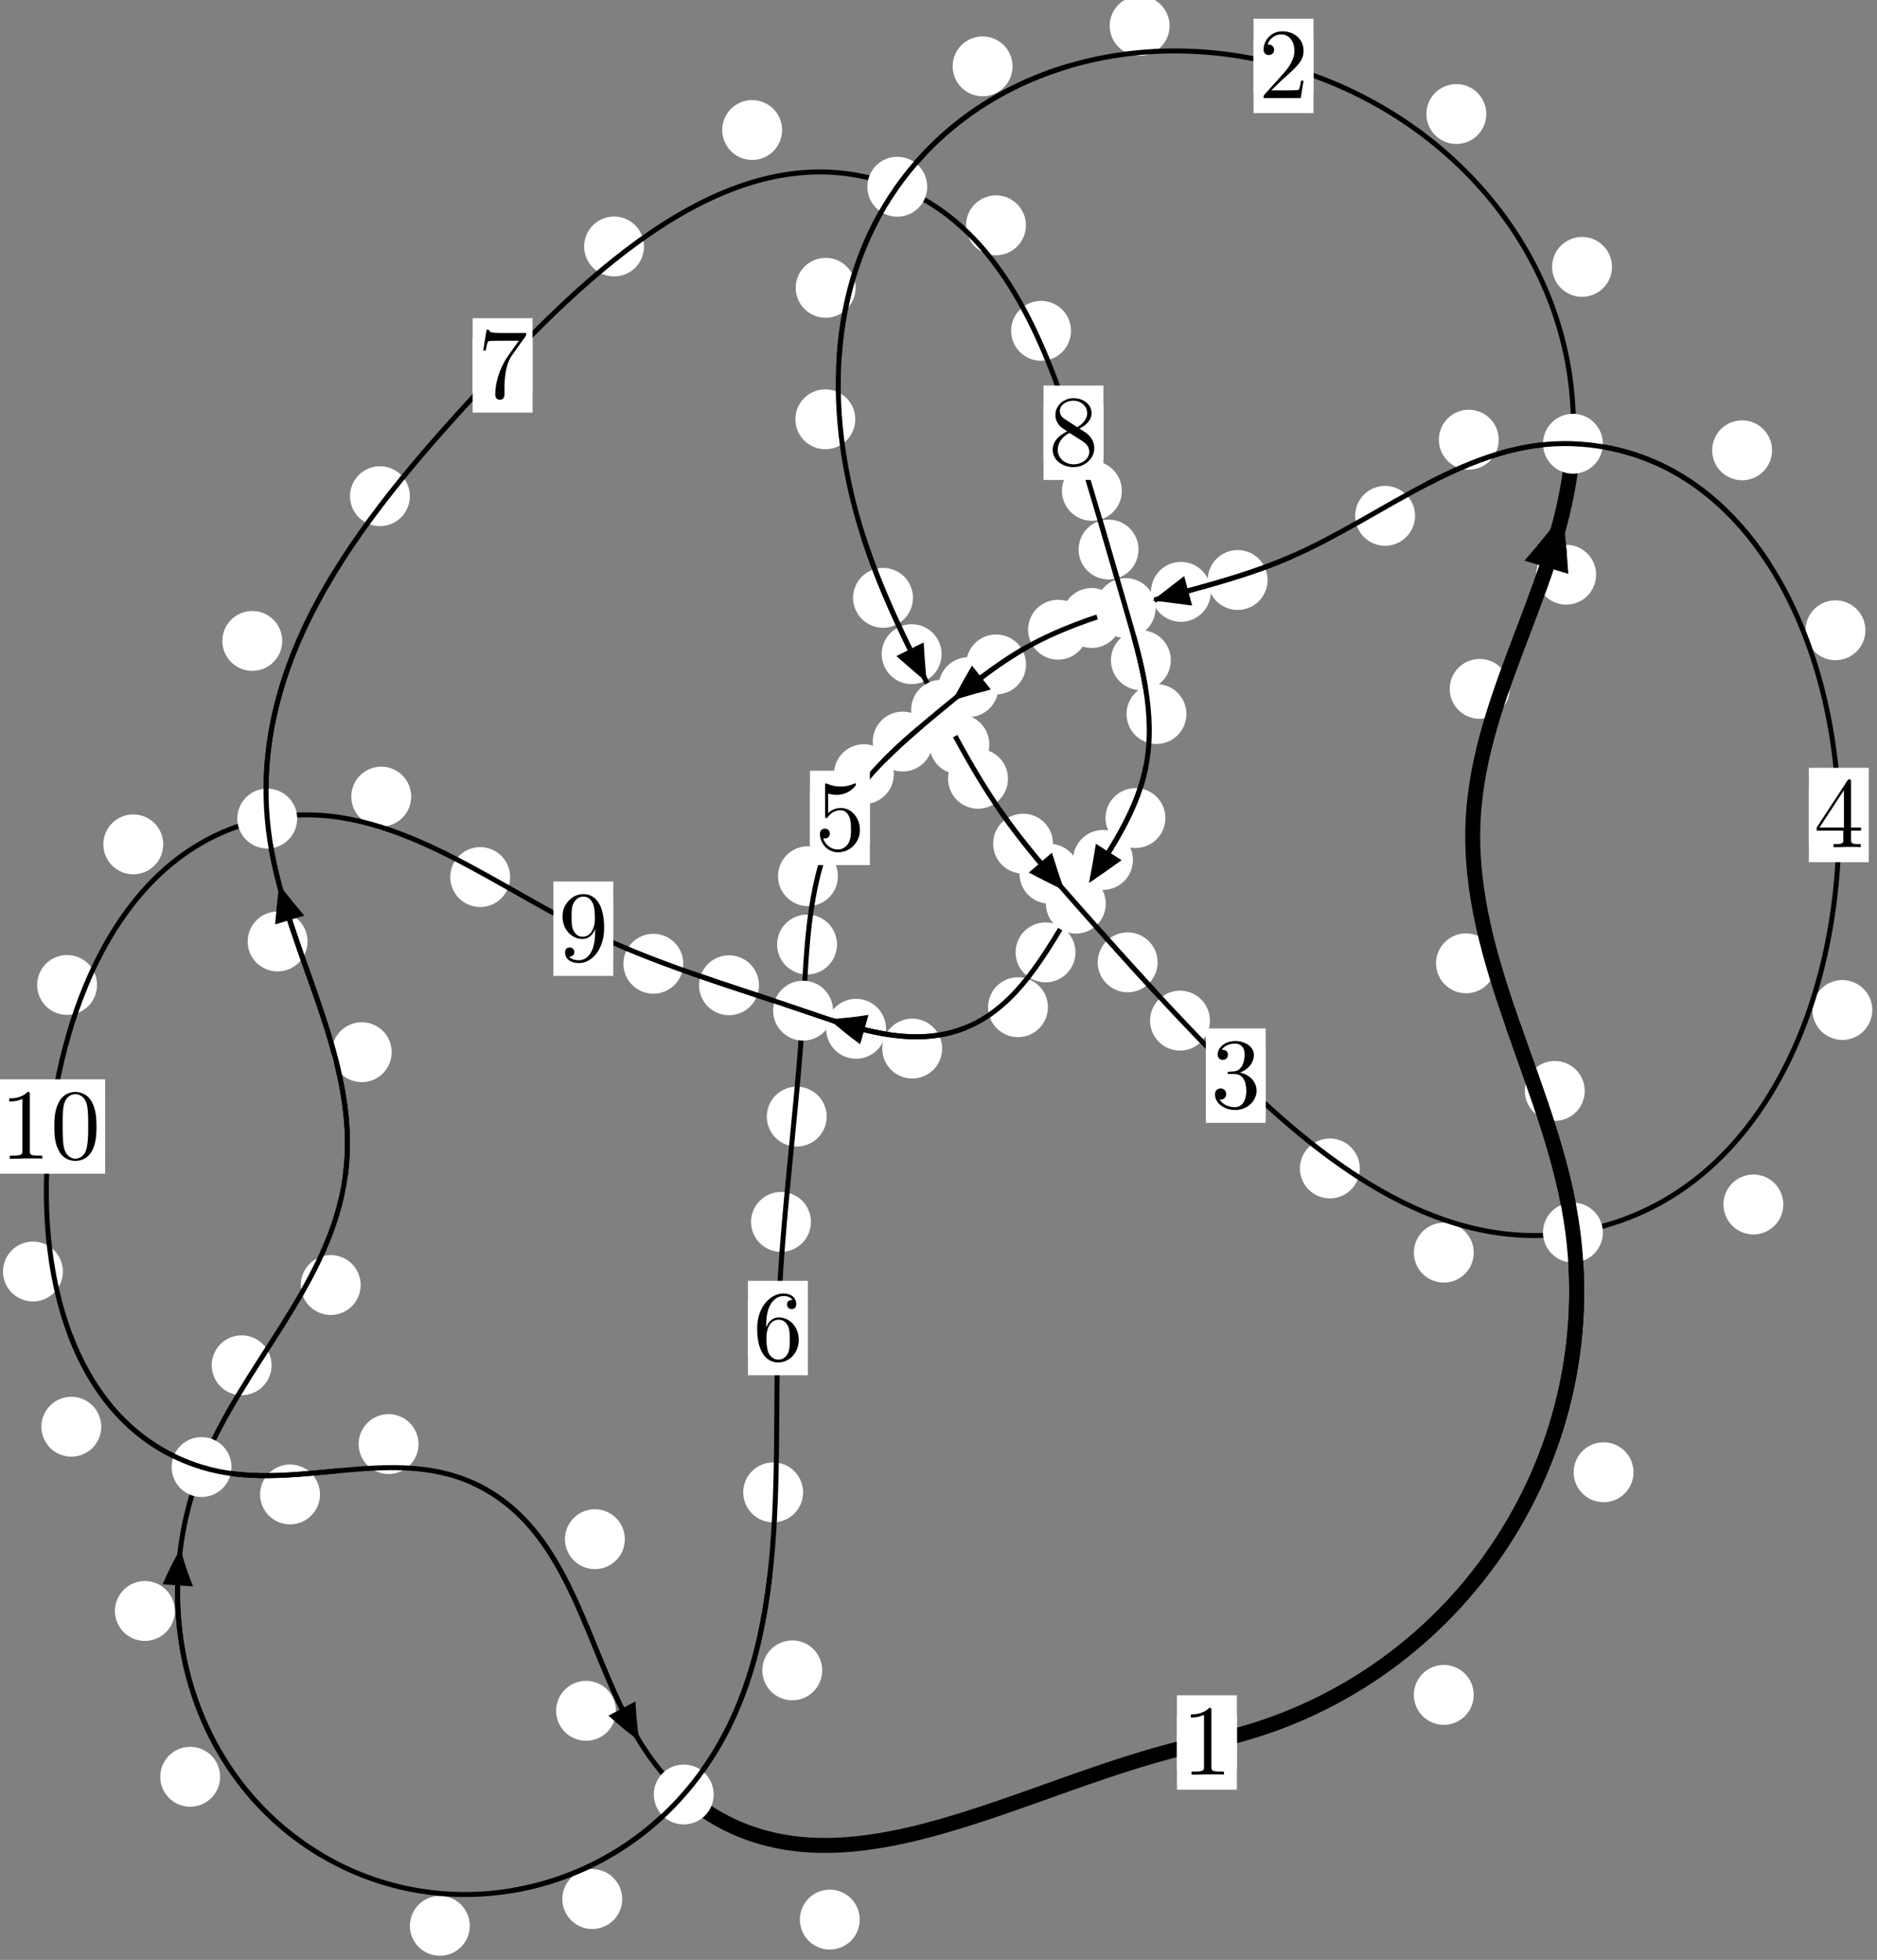 <?xml version="1.0"?>
<!-- Created by MetaPost 1.999 on 2021.07.06:0012 -->
<svg version="1.1" xmlns="http://www.w3.org/2000/svg" xmlns:xlink="http://www.w3.org/1999/xlink" width="187.351" height="195.583" viewBox="0 0 187.351 195.583">
<rect x="0" y="0" width="187.351" height="195.583" fill="#808080" stroke="none"/>
<!-- Original BoundingBox: -157.468491 -72.172791 29.882324 123.410324 -->
  <defs>
    <g transform="scale(0.01,0.01)" id="GLYPHcmr10_48">
      <path style="fill-rule: evenodd;" d="M460 -320C460 -400,455 -480,420 -554C374 -650,292 -666,250 -666C190 -666,117 -640,76 -547C44 -478,39 -400,39 -320C39 -245,43 -155,84 -79C127 2,200 22,249 22C303 22,379 1,423 -94C455 -163,460 -241,460 -320M249 -0C210 -0,151 -25,133 -121C122 -181,122 -273,122 -332C122 -396,122 -462,130 -516C149 -635,224 -644,249 -644C282 -644,348 -626,367 -527C377 -471,377 -395,377 -332C377 -257,377 -189,366 -125C351 -30,294 -0,249 -0"></path>
    </g>
    <g transform="scale(0.01,0.01)" id="GLYPHcmr10_49">
      <path style="fill-rule: evenodd;" d="M294 -640C294 -664,294 -666,271 -666C209 -602,121 -602,89 -602L89 -571C109 -571,168 -571,220 -597L220 -79C220 -43,217 -31,127 -31L95 -31L95 -0L257 -0L130 -3L217 -3L257 -3L297 -3L384 -3L419 -0L419 -31L387 -31C297 -31,294 -42,294 -79"></path>
    </g>
    <g transform="scale(0.01,0.01)" id="GLYPHcmr10_50">
      <path style="fill-rule: evenodd;" d="M127 -77L233 -180C389 -318,449 -372,449 -472C449 -586,359 -666,237 -666C124 -666,50 -574,50 -485C50 -429,100 -429,103 -429C120 -429,155 -441,155 -482C155 -508,137 -534,102 -534C94 -534,92 -534,89 -533C112 -598,166 -635,224 -635C315 -635,358 -554,358 -472C358 -392,308 -313,253 -251L61 -37C50 -26,50 -24,50 -0L421 -0L449 -174L424 -174C419 -144,412 -100,402 -85C395 -77,329 -77,307 -77"></path>
    </g>
    <g transform="scale(0.01,0.01)" id="GLYPHcmr10_51">
      <path style="fill-rule: evenodd;" d="M290 -352C372 -379,430 -449,430 -528C430 -610,342 -666,246 -666C145 -666,69 -606,69 -530C69 -497,91 -478,120 -478C151 -478,171 -500,171 -529C171 -579,124 -579,109 -579C140 -628,206 -641,242 -641C283 -641,338 -619,338 -529C338 -517,336 -459,310 -415C280 -367,246 -364,221 -363C213 -362,189 -360,182 -360C174 -359,167 -358,167 -348C167 -337,174 -337,191 -337L235 -337C317 -337,354 -269,354 -171C354 -35,285 -6,241 -6C198 -6,123 -23,88 -82C123 -77,154 -99,154 -137C154 -173,127 -193,98 -193C74 -193,42 -179,42 -135C42 -44,135 22,244 22C366 22,457 -69,457 -171C457 -253,394 -331,290 -352"></path>
    </g>
    <g transform="scale(0.01,0.01)" id="GLYPHcmr10_52">
      <path style="fill-rule: evenodd;" d="M294 -165L294 -78C294 -42,292 -31,218 -31L197 -31L197 -0L332 -0L238 -3L290 -3L332 -3L374 -3L427 -3L468 -0L468 -31L447 -31C373 -31,371 -42,371 -78L371 -165L471 -165L471 -196L371 -196L371 -651C371 -671,371 -677,355 -677C346 -677,343 -677,335 -665L28 -196L28 -165M300 -196L56 -196L300 -569"></path>
    </g>
    <g transform="scale(0.01,0.01)" id="GLYPHcmr10_53">
      <path style="fill-rule: evenodd;" d="M449 -201C449 -320,367 -420,259 -420C211 -420,168 -404,132 -369L132 -564C152 -558,185 -551,217 -551C340 -551,410 -642,410 -655C410 -661,407 -666,400 -666C399 -666,397 -666,392 -663C372 -654,323 -634,256 -634C216 -634,170 -641,123 -662C115 -665,113 -665,111 -665C101 -665,101 -657,101 -641L101 -345C101 -327,101 -319,115 -319C122 -319,124 -322,128 -328C139 -344,176 -398,257 -398C309 -398,334 -352,342 -334C358 -297,360 -258,360 -208C360 -173,360 -113,336 -71C312 -32,275 -6,229 -6C156 -6,99 -59,82 -118C85 -117,88 -116,99 -116C132 -116,149 -141,149 -165C149 -189,132 -214,99 -214C85 -214,50 -207,50 -161C50 -75,119 22,231 22C347 22,449 -74,449 -201"></path>
    </g>
    <g transform="scale(0.01,0.01)" id="GLYPHcmr10_54">
      <path style="fill-rule: evenodd;" d="M132 -328L132 -352C132 -605,256 -641,307 -641C331 -641,373 -635,395 -601C380 -601,340 -601,340 -556C340 -525,364 -510,386 -510C402 -510,432 -519,432 -558C432 -618,388 -666,305 -666C177 -666,42 -537,42 -316C42 -49,158 22,251 22C362 22,457 -72,457 -204C457 -331,368 -427,257 -427C189 -427,152 -376,132 -328M251 -6C188 -6,158 -66,152 -81C134 -128,134 -208,134 -226C134 -304,166 -404,256 -404C272 -404,318 -404,349 -342C367 -305,367 -254,367 -205C367 -157,367 -107,350 -71C320 -11,274 -6,251 -6"></path>
    </g>
    <g transform="scale(0.01,0.01)" id="GLYPHcmr10_55">
      <path style="fill-rule: evenodd;" d="M476 -609C485 -621,485 -623,485 -644L242 -644C120 -644,118 -657,114 -676L89 -676L56 -470L81 -470C84 -486,93 -549,106 -561C113 -567,191 -567,204 -567L411 -567C400 -551,321 -442,299 -409C209 -274,176 -135,176 -33C176 -23,176 22,222 22C268 22,268 -23,268 -33L268 -84C268 -139,271 -194,279 -248C283 -271,297 -357,341 -419"></path>
    </g>
    <g transform="scale(0.01,0.01)" id="GLYPHcmr10_56">
      <path style="fill-rule: evenodd;" d="M163 -457C117 -487,113 -521,113 -538C113 -599,178 -641,249 -641C322 -641,386 -589,386 -517C386 -460,347 -412,287 -377M309 -362C381 -399,430 -451,430 -517C430 -609,341 -666,250 -666C150 -666,69 -592,69 -499C69 -481,71 -436,113 -389C124 -377,161 -352,186 -335C128 -306,42 -250,42 -151C42 -45,144 22,249 22C362 22,457 -61,457 -168C457 -204,446 -249,408 -291C389 -312,373 -322,309 -362M209 -320L332 -242C360 -223,407 -193,407 -132C407 -58,332 -6,250 -6C164 -6,92 -68,92 -151C92 -209,124 -273,209 -320"></path>
    </g>
    <g transform="scale(0.01,0.01)" id="GLYPHcmr10_57">
      <path style="fill-rule: evenodd;" d="M367 -318L367 -286C367 -52,263 -6,205 -6C188 -6,134 -8,107 -42C151 -42,159 -71,159 -88C159 -119,135 -134,113 -134C97 -134,67 -125,67 -86C67 -19,121 22,206 22C335 22,457 -114,457 -329C457 -598,342 -666,253 -666C198 -666,149 -648,106 -603C65 -558,42 -516,42 -441C42 -316,130 -218,242 -218C303 -218,344 -260,367 -318M243 -241C227 -241,181 -241,150 -304C132 -341,132 -391,132 -440C132 -494,132 -541,153 -578C180 -628,218 -641,253 -641C299 -641,332 -607,349 -562C361 -530,365 -467,365 -421C365 -338,331 -241,243 -241"></path>
    </g>
  </defs>
  <path d="M147.099 169.139C147.099 168.347,146.784 167.586,146.224 167.026C145.663 166.465,144.903 166.15,144.111 166.15C143.318 166.15,142.558 166.465,141.997 167.026C141.437 167.586,141.122 168.347,141.122 169.139C141.122 169.932,141.437 170.692,141.997 171.253C142.558 171.813,143.318 172.128,144.111 172.128C144.903 172.128,145.663 171.813,146.224 171.253C146.784 170.692,147.099 169.932,147.099 169.139Z" style="fill: rgb(100%,100%,100%);stroke: none;"></path>
  <path d="M123.456 173.89C123.456 173.097,123.141 172.337,122.58 171.776C122.02 171.216,121.26 170.901,120.467 170.901C119.674 170.901,118.914 171.216,118.354 171.776C117.793 172.337,117.478 173.097,117.478 173.89C117.478 174.682,117.793 175.443,118.354 176.003C118.914 176.563,119.674 176.878,120.467 176.878C121.26 176.878,122.02 176.563,122.58 176.003C123.141 175.443,123.456 174.682,123.456 173.89Z" style="fill: rgb(100%,100%,100%);stroke: none;"></path>
  <path d="M158.18 108.867C158.18 108.074,157.865 107.314,157.305 106.754C156.744 106.193,155.984 105.878,155.192 105.878C154.399 105.878,153.639 106.193,153.078 106.754C152.518 107.314,152.203 108.074,152.203 108.867C152.203 109.66,152.518 110.42,153.078 110.98C153.639 111.541,154.399 111.856,155.192 111.856C155.984 111.856,156.744 111.541,157.305 110.98C157.865 110.42,158.18 109.66,158.18 108.867Z" style="fill: rgb(100%,100%,100%);stroke: none;"></path>
  <path d="M163.049 146.921C163.049 146.128,162.735 145.368,162.174 144.808C161.614 144.247,160.853 143.932,160.061 143.932C159.268 143.932,158.508 144.247,157.947 144.808C157.387 145.368,157.072 146.128,157.072 146.921C157.072 147.714,157.387 148.474,157.947 149.034C158.508 149.595,159.268 149.91,160.061 149.91C160.853 149.91,161.614 149.595,162.174 149.034C162.735 148.474,163.049 147.714,163.049 146.921Z" style="fill: rgb(100%,100%,100%);stroke: none;"></path>
  <path d="M150.679 68.747C150.679 67.954,150.364 67.194,149.804 66.633C149.243 66.073,148.483 65.758,147.69 65.758C146.898 65.758,146.138 66.073,145.577 66.633C145.017 67.194,144.702 67.954,144.702 68.747C144.702 69.539,145.017 70.299,145.577 70.86C146.138 71.42,146.898 71.735,147.69 71.735C148.483 71.735,149.243 71.42,149.804 70.86C150.364 70.299,150.679 69.539,150.679 68.747Z" style="fill: rgb(100%,100%,100%);stroke: none;"></path>
  <path d="M149.315 96.134C149.315 95.341,149 94.581,148.44 94.021C147.879 93.46,147.119 93.145,146.326 93.145C145.534 93.145,144.773 93.46,144.213 94.021C143.652 94.581,143.337 95.341,143.337 96.134C143.337 96.927,143.652 97.687,144.213 98.247C144.773 98.808,145.534 99.123,146.326 99.123C147.119 99.123,147.879 98.808,148.44 98.247C149 97.687,149.315 96.927,149.315 96.134Z" style="fill: rgb(100%,100%,100%);stroke: none;"></path>
  <path d="M160.898 26.634C160.898 25.841,160.584 25.081,160.023 24.521C159.463 23.96,158.702 23.645,157.91 23.645C157.117 23.645,156.357 23.96,155.796 24.521C155.236 25.081,154.921 25.841,154.921 26.634C154.921 27.427,155.236 28.187,155.796 28.747C156.357 29.308,157.117 29.623,157.91 29.623C158.702 29.623,159.463 29.308,160.023 28.747C160.584 28.187,160.898 27.427,160.898 26.634Z" style="fill: rgb(100%,100%,100%);stroke: none;"></path>
  <path d="M159.315 57.351C159.315 56.559,159 55.799,158.44 55.238C157.879 54.678,157.119 54.363,156.326 54.363C155.534 54.363,154.773 54.678,154.213 55.238C153.652 55.799,153.338 56.559,153.338 57.351C153.338 58.144,153.652 58.904,154.213 59.465C154.773 60.025,155.534 60.34,156.326 60.34C157.119 60.34,157.879 60.025,158.44 59.465C159 58.904,159.315 58.144,159.315 57.351Z" style="fill: rgb(100%,100%,100%);stroke: none;"></path>
  <path d="M116.74 2.578C116.74 1.786,116.425 1.026,115.865 0.465C115.304 -0.095,114.544 -0.41,113.751 -0.41C112.958 -0.41,112.198 -0.095,111.638 0.465C111.077 1.026,110.762 1.786,110.762 2.578C110.762 3.371,111.077 4.131,111.638 4.692C112.198 5.252,112.958 5.567,113.751 5.567C114.544 5.567,115.304 5.252,115.865 4.692C116.425 4.131,116.74 3.371,116.74 2.578Z" style="fill: rgb(100%,100%,100%);stroke: none;"></path>
  <path d="M148.351 11.379C148.351 10.586,148.036 9.826,147.476 9.265C146.915 8.705,146.155 8.39,145.363 8.39C144.57 8.39,143.81 8.705,143.249 9.265C142.689 9.826,142.374 10.586,142.374 11.379C142.374 12.171,142.689 12.932,143.249 13.492C143.81 14.053,144.57 14.367,145.363 14.367C146.155 14.367,146.915 14.053,147.476 13.492C148.036 12.932,148.351 12.171,148.351 11.379Z" style="fill: rgb(100%,100%,100%);stroke: none;"></path>
  <path d="M85.401 28.721C85.401 27.929,85.087 27.169,84.526 26.608C83.966 26.048,83.205 25.733,82.413 25.733C81.62 25.733,80.86 26.048,80.299 26.608C79.739 27.169,79.424 27.929,79.424 28.721C79.424 29.514,79.739 30.274,80.299 30.835C80.86 31.395,81.62 31.71,82.413 31.71C83.205 31.71,83.966 31.395,84.526 30.835C85.087 30.274,85.401 29.514,85.401 28.721Z" style="fill: rgb(100%,100%,100%);stroke: none;"></path>
  <path d="M101.065 6.62C101.065 5.828,100.75 5.068,100.19 4.507C99.629 3.947,98.869 3.632,98.076 3.632C97.284 3.632,96.523 3.947,95.963 4.507C95.402 5.068,95.088 5.828,95.088 6.62C95.088 7.413,95.402 8.173,95.963 8.734C96.523 9.294,97.284 9.609,98.076 9.609C98.869 9.609,99.629 9.294,100.19 8.734C100.75 8.173,101.065 7.413,101.065 6.62Z" style="fill: rgb(100%,100%,100%);stroke: none;"></path>
  <path d="M91.127 59.659C91.127 58.867,90.812 58.107,90.252 57.546C89.691 56.986,88.931 56.671,88.138 56.671C87.346 56.671,86.586 56.986,86.025 57.546C85.465 58.107,85.15 58.867,85.15 59.659C85.15 60.452,85.465 61.212,86.025 61.773C86.586 62.333,87.346 62.648,88.138 62.648C88.931 62.648,89.691 62.333,90.252 61.773C90.812 61.212,91.127 60.452,91.127 59.659Z" style="fill: rgb(100%,100%,100%);stroke: none;"></path>
  <path d="M85.368 41.843C85.368 41.05,85.053 40.29,84.493 39.729C83.932 39.169,83.172 38.854,82.379 38.854C81.587 38.854,80.827 39.169,80.266 39.729C79.706 40.29,79.391 41.05,79.391 41.843C79.391 42.635,79.706 43.396,80.266 43.956C80.827 44.517,81.587 44.831,82.379 44.831C83.172 44.831,83.932 44.517,84.493 43.956C85.053 43.396,85.368 42.635,85.368 41.843Z" style="fill: rgb(100%,100%,100%);stroke: none;"></path>
  <path d="M98.747 74.282C98.747 73.489,98.432 72.729,97.872 72.168C97.311 71.608,96.551 71.293,95.758 71.293C94.966 71.293,94.205 71.608,93.645 72.168C93.085 72.729,92.77 73.489,92.77 74.282C92.77 75.074,93.085 75.835,93.645 76.395C94.205 76.956,94.966 77.271,95.758 77.271C96.551 77.271,97.311 76.956,97.872 76.395C98.432 75.835,98.747 75.074,98.747 74.282Z" style="fill: rgb(100%,100%,100%);stroke: none;"></path>
  <path d="M93.983 65.28C93.983 64.488,93.668 63.727,93.108 63.167C92.547 62.606,91.787 62.291,90.995 62.291C90.202 62.291,89.442 62.606,88.881 63.167C88.321 63.727,88.006 64.488,88.006 65.28C88.006 66.073,88.321 66.833,88.881 67.394C89.442 67.954,90.202 68.269,90.995 68.269C91.787 68.269,92.547 67.954,93.108 67.394C93.668 66.833,93.983 66.073,93.983 65.28Z" style="fill: rgb(100%,100%,100%);stroke: none;"></path>
  <path d="M105.107 84.192C105.107 83.399,104.792 82.639,104.232 82.079C103.671 81.518,102.911 81.203,102.118 81.203C101.326 81.203,100.566 81.518,100.005 82.079C99.445 82.639,99.13 83.399,99.13 84.192C99.13 84.985,99.445 85.745,100.005 86.305C100.566 86.866,101.326 87.181,102.118 87.181C102.911 87.181,103.671 86.866,104.232 86.305C104.792 85.745,105.107 84.985,105.107 84.192Z" style="fill: rgb(100%,100%,100%);stroke: none;"></path>
  <path d="M100.61 77.716C100.61 76.923,100.295 76.163,99.734 75.603C99.174 75.042,98.414 74.727,97.621 74.727C96.828 74.727,96.068 75.042,95.508 75.603C94.947 76.163,94.632 76.923,94.632 77.716C94.632 78.509,94.947 79.269,95.508 79.829C96.068 80.39,96.828 80.705,97.621 80.705C98.414 80.705,99.174 80.39,99.734 79.829C100.295 79.269,100.61 78.509,100.61 77.716Z" style="fill: rgb(100%,100%,100%);stroke: none;"></path>
  <path d="M115.545 96.034C115.545 95.241,115.23 94.481,114.67 93.921C114.109 93.36,113.349 93.045,112.556 93.045C111.764 93.045,111.004 93.36,110.443 93.921C109.883 94.481,109.568 95.241,109.568 96.034C109.568 96.827,109.883 97.587,110.443 98.147C111.004 98.708,111.764 99.023,112.556 99.023C113.349 99.023,114.109 98.708,114.67 98.147C115.23 97.587,115.545 96.827,115.545 96.034Z" style="fill: rgb(100%,100%,100%);stroke: none;"></path>
  <path d="M107.735 87.193C107.735 86.4,107.42 85.64,106.86 85.079C106.299 84.519,105.539 84.204,104.746 84.204C103.954 84.204,103.194 84.519,102.633 85.079C102.073 85.64,101.758 86.4,101.758 87.193C101.758 87.985,102.073 88.745,102.633 89.306C103.194 89.866,103.954 90.181,104.746 90.181C105.539 90.181,106.299 89.866,106.86 89.306C107.42 88.745,107.735 87.985,107.735 87.193Z" style="fill: rgb(100%,100%,100%);stroke: none;"></path>
  <path d="M135.726 116.604C135.726 115.811,135.412 115.051,134.851 114.49C134.291 113.93,133.53 113.615,132.738 113.615C131.945 113.615,131.185 113.93,130.624 114.49C130.064 115.051,129.749 115.811,129.749 116.604C129.749 117.396,130.064 118.157,130.624 118.717C131.185 119.278,131.945 119.592,132.738 119.592C133.53 119.592,134.291 119.278,134.851 118.717C135.412 118.157,135.726 117.396,135.726 116.604Z" style="fill: rgb(100%,100%,100%);stroke: none;"></path>
  <path d="M120.769 101.852C120.769 101.059,120.454 100.299,119.893 99.739C119.333 99.178,118.573 98.863,117.78 98.863C116.987 98.863,116.227 99.178,115.667 99.739C115.106 100.299,114.791 101.059,114.791 101.852C114.791 102.645,115.106 103.405,115.667 103.965C116.227 104.526,116.987 104.841,117.78 104.841C118.573 104.841,119.333 104.526,119.893 103.965C120.454 103.405,120.769 102.645,120.769 101.852Z" style="fill: rgb(100%,100%,100%);stroke: none;"></path>
  <path d="M178.002 120.199C178.002 119.406,177.687 118.646,177.126 118.085C176.566 117.525,175.806 117.21,175.013 117.21C174.22 117.21,173.46 117.525,172.9 118.085C172.339 118.646,172.024 119.406,172.024 120.199C172.024 120.992,172.339 121.752,172.9 122.312C173.46 122.873,174.22 123.188,175.013 123.188C175.806 123.188,176.566 122.873,177.126 122.312C177.687 121.752,178.002 120.992,178.002 120.199Z" style="fill: rgb(100%,100%,100%);stroke: none;"></path>
  <path d="M147.1 125.004C147.1 124.212,146.786 123.451,146.225 122.891C145.665 122.33,144.904 122.016,144.112 122.016C143.319 122.016,142.559 122.33,141.998 122.891C141.438 123.451,141.123 124.212,141.123 125.004C141.123 125.797,141.438 126.557,141.998 127.118C142.559 127.678,143.319 127.993,144.112 127.993C144.904 127.993,145.665 127.678,146.225 127.118C146.786 126.557,147.1 125.797,147.1 125.004Z" style="fill: rgb(100%,100%,100%);stroke: none;"></path>
  <path d="M186.194 62.896C186.194 62.103,185.879 61.343,185.319 60.782C184.758 60.222,183.998 59.907,183.205 59.907C182.413 59.907,181.652 60.222,181.092 60.782C180.532 61.343,180.217 62.103,180.217 62.896C180.217 63.688,180.532 64.448,181.092 65.009C181.652 65.569,182.413 65.884,183.205 65.884C183.998 65.884,184.758 65.569,185.319 65.009C185.879 64.448,186.194 63.688,186.194 62.896Z" style="fill: rgb(100%,100%,100%);stroke: none;"></path>
  <path d="M186.882 100.79C186.882 99.998,186.567 99.238,186.007 98.677C185.446 98.117,184.686 97.802,183.894 97.802C183.101 97.802,182.341 98.117,181.78 98.677C181.22 99.238,180.905 99.998,180.905 100.79C180.905 101.583,181.22 102.343,181.78 102.904C182.341 103.464,183.101 103.779,183.894 103.779C184.686 103.779,185.446 103.464,186.007 102.904C186.567 102.343,186.882 101.583,186.882 100.79Z" style="fill: rgb(100%,100%,100%);stroke: none;"></path>
  <path d="M149.593 43.879C149.593 43.086,149.278 42.326,148.718 41.766C148.157 41.205,147.397 40.89,146.605 40.89C145.812 40.89,145.052 41.205,144.491 41.766C143.931 42.326,143.616 43.086,143.616 43.879C143.616 44.672,143.931 45.432,144.491 45.992C145.052 46.553,145.812 46.868,146.605 46.868C147.397 46.868,148.157 46.553,148.718 45.992C149.278 45.432,149.593 44.672,149.593 43.879Z" style="fill: rgb(100%,100%,100%);stroke: none;"></path>
  <path d="M176.875 44.938C176.875 44.145,176.561 43.385,176 42.825C175.44 42.264,174.679 41.949,173.887 41.949C173.094 41.949,172.334 42.264,171.773 42.825C171.213 43.385,170.898 44.145,170.898 44.938C170.898 45.731,171.213 46.491,171.773 47.051C172.334 47.612,173.094 47.927,173.887 47.927C174.679 47.927,175.44 47.612,176 47.051C176.561 46.491,176.875 45.731,176.875 44.938Z" style="fill: rgb(100%,100%,100%);stroke: none;"></path>
  <path d="M126.524 57.88C126.524 57.088,126.209 56.328,125.649 55.767C125.088 55.207,124.328 54.892,123.536 54.892C122.743 54.892,121.983 55.207,121.422 55.767C120.862 56.328,120.547 57.088,120.547 57.88C120.547 58.673,120.862 59.433,121.422 59.994C121.983 60.554,122.743 60.869,123.536 60.869C124.328 60.869,125.088 60.554,125.649 59.994C126.209 59.433,126.524 58.673,126.524 57.88Z" style="fill: rgb(100%,100%,100%);stroke: none;"></path>
  <path d="M141.241 51.478C141.241 50.685,140.926 49.925,140.366 49.364C139.805 48.804,139.045 48.489,138.253 48.489C137.46 48.489,136.7 48.804,136.139 49.364C135.579 49.925,135.264 50.685,135.264 51.478C135.264 52.27,135.579 53.03,136.139 53.591C136.7 54.151,137.46 54.466,138.253 54.466C139.045 54.466,139.805 54.151,140.366 53.591C140.926 53.03,141.241 52.27,141.241 51.478Z" style="fill: rgb(100%,100%,100%);stroke: none;"></path>
  <path d="M111.951 61.673C111.951 60.88,111.636 60.12,111.076 59.56C110.515 58.999,109.755 58.684,108.963 58.684C108.17 58.684,107.41 58.999,106.849 59.56C106.289 60.12,105.974 60.88,105.974 61.673C105.974 62.466,106.289 63.226,106.849 63.786C107.41 64.347,108.17 64.662,108.963 64.662C109.755 64.662,110.515 64.347,111.076 63.786C111.636 63.226,111.951 62.466,111.951 61.673Z" style="fill: rgb(100%,100%,100%);stroke: none;"></path>
  <path d="M120.861 59.062C120.861 58.269,120.546 57.509,119.985 56.948C119.425 56.388,118.665 56.073,117.872 56.073C117.079 56.073,116.319 56.388,115.759 56.948C115.198 57.509,114.883 58.269,114.883 59.062C114.883 59.854,115.198 60.614,115.759 61.175C116.319 61.735,117.079 62.05,117.872 62.05C118.665 62.05,119.425 61.735,119.985 61.175C120.546 60.614,120.861 59.854,120.861 59.062Z" style="fill: rgb(100%,100%,100%);stroke: none;"></path>
  <path d="M102.412 66.307C102.412 65.514,102.097 64.754,101.537 64.193C100.976 63.633,100.216 63.318,99.424 63.318C98.631 63.318,97.871 63.633,97.31 64.193C96.75 64.754,96.435 65.514,96.435 66.307C96.435 67.099,96.75 67.859,97.31 68.42C97.871 68.98,98.631 69.295,99.424 69.295C100.216 69.295,100.976 68.98,101.537 68.42C102.097 67.859,102.412 67.099,102.412 66.307Z" style="fill: rgb(100%,100%,100%);stroke: none;"></path>
  <path d="M108.597 62.839C108.597 62.047,108.282 61.287,107.721 60.726C107.161 60.166,106.401 59.851,105.608 59.851C104.815 59.851,104.055 60.166,103.495 60.726C102.934 61.287,102.619 62.047,102.619 62.839C102.619 63.632,102.934 64.392,103.495 64.953C104.055 65.513,104.815 65.828,105.608 65.828C106.401 65.828,107.161 65.513,107.721 64.953C108.282 64.392,108.597 63.632,108.597 62.839Z" style="fill: rgb(100%,100%,100%);stroke: none;"></path>
  <path d="M93.092 74.003C93.092 73.21,92.777 72.45,92.217 71.889C91.656 71.329,90.896 71.014,90.104 71.014C89.311 71.014,88.551 71.329,87.99 71.889C87.43 72.45,87.115 73.21,87.115 74.003C87.115 74.795,87.43 75.555,87.99 76.116C88.551 76.676,89.311 76.991,90.104 76.991C90.896 76.991,91.656 76.676,92.217 76.116C92.777 75.555,93.092 74.795,93.092 74.003Z" style="fill: rgb(100%,100%,100%);stroke: none;"></path>
  <path d="M99.658 68.571C99.658 67.778,99.343 67.018,98.783 66.458C98.222 65.897,97.462 65.582,96.67 65.582C95.877 65.582,95.117 65.897,94.556 66.458C93.996 67.018,93.681 67.778,93.681 68.571C93.681 69.364,93.996 70.124,94.556 70.684C95.117 71.245,95.877 71.56,96.67 71.56C97.462 71.56,98.222 71.245,98.783 70.684C99.343 70.124,99.658 69.364,99.658 68.571Z" style="fill: rgb(100%,100%,100%);stroke: none;"></path>
  <path d="M83.635 87.438C83.635 86.645,83.32 85.885,82.76 85.324C82.199 84.764,81.439 84.449,80.647 84.449C79.854 84.449,79.094 84.764,78.533 85.324C77.973 85.885,77.658 86.645,77.658 87.438C77.658 88.23,77.973 88.991,78.533 89.551C79.094 90.112,79.854 90.426,80.647 90.426C81.439 90.426,82.199 90.112,82.76 89.551C83.32 88.991,83.635 88.23,83.635 87.438Z" style="fill: rgb(100%,100%,100%);stroke: none;"></path>
  <path d="M89.216 77.257C89.216 76.464,88.901 75.704,88.341 75.144C87.78 74.583,87.02 74.268,86.227 74.268C85.435 74.268,84.675 74.583,84.114 75.144C83.554 75.704,83.239 76.464,83.239 77.257C83.239 78.05,83.554 78.81,84.114 79.37C84.675 79.931,85.435 80.246,86.227 80.246C87.02 80.246,87.78 79.931,88.341 79.37C88.901 78.81,89.216 78.05,89.216 77.257Z" style="fill: rgb(100%,100%,100%);stroke: none;"></path>
  <path d="M82.515 111.431C82.515 110.638,82.2 109.878,81.639 109.317C81.079 108.757,80.319 108.442,79.526 108.442C78.733 108.442,77.973 108.757,77.413 109.317C76.852 109.878,76.537 110.638,76.537 111.431C76.537 112.223,76.852 112.984,77.413 113.544C77.973 114.105,78.733 114.42,79.526 114.42C80.319 114.42,81.079 114.105,81.639 113.544C82.2 112.984,82.515 112.223,82.515 111.431Z" style="fill: rgb(100%,100%,100%);stroke: none;"></path>
  <path d="M83.543 94.256C83.543 93.463,83.228 92.703,82.668 92.143C82.107 91.582,81.347 91.267,80.554 91.267C79.762 91.267,79.001 91.582,78.441 92.143C77.88 92.703,77.566 93.463,77.566 94.256C77.566 95.049,77.88 95.809,78.441 96.369C79.001 96.93,79.762 97.245,80.554 97.245C81.347 97.245,82.107 96.93,82.668 96.369C83.228 95.809,83.543 95.049,83.543 94.256Z" style="fill: rgb(100%,100%,100%);stroke: none;"></path>
  <path d="M80.161 148.928C80.161 148.135,79.846 147.375,79.286 146.814C78.725 146.254,77.965 145.939,77.173 145.939C76.38 145.939,75.62 146.254,75.059 146.814C74.499 147.375,74.184 148.135,74.184 148.928C74.184 149.72,74.499 150.481,75.059 151.041C75.62 151.602,76.38 151.917,77.173 151.917C77.965 151.917,78.725 151.602,79.286 151.041C79.846 150.481,80.161 149.72,80.161 148.928Z" style="fill: rgb(100%,100%,100%);stroke: none;"></path>
  <path d="M80.944 121.939C80.944 121.147,80.629 120.386,80.068 119.826C79.508 119.266,78.748 118.951,77.955 118.951C77.162 118.951,76.402 119.266,75.842 119.826C75.281 120.386,74.966 121.147,74.966 121.939C74.966 122.732,75.281 123.492,75.842 124.053C76.402 124.613,77.162 124.928,77.955 124.928C78.748 124.928,79.508 124.613,80.068 124.053C80.629 123.492,80.944 122.732,80.944 121.939Z" style="fill: rgb(100%,100%,100%);stroke: none;"></path>
  <path d="M62.105 189.514C62.105 188.721,61.79 187.961,61.229 187.4C60.669 186.84,59.908 186.525,59.116 186.525C58.323 186.525,57.563 186.84,57.002 187.4C56.442 187.961,56.127 188.721,56.127 189.514C56.127 190.306,56.442 191.066,57.002 191.627C57.563 192.187,58.323 192.502,59.116 192.502C59.908 192.502,60.669 192.187,61.229 191.627C61.79 191.066,62.105 190.306,62.105 189.514Z" style="fill: rgb(100%,100%,100%);stroke: none;"></path>
  <path d="M82.068 166.69C82.068 165.898,81.754 165.137,81.193 164.577C80.633 164.016,79.872 163.701,79.08 163.701C78.287 163.701,77.527 164.016,76.966 164.577C76.406 165.137,76.091 165.898,76.091 166.69C76.091 167.483,76.406 168.243,76.966 168.804C77.527 169.364,78.287 169.679,79.08 169.679C79.872 169.679,80.633 169.364,81.193 168.804C81.754 168.243,82.068 167.483,82.068 166.69Z" style="fill: rgb(100%,100%,100%);stroke: none;"></path>
  <path d="M21.971 177.309C21.971 176.516,21.656 175.756,21.096 175.196C20.535 174.635,19.775 174.32,18.982 174.32C18.19 174.32,17.429 174.635,16.869 175.196C16.308 175.756,15.994 176.516,15.994 177.309C15.994 178.102,16.308 178.862,16.869 179.422C17.429 179.983,18.19 180.298,18.982 180.298C19.775 180.298,20.535 179.983,21.096 179.422C21.656 178.862,21.971 178.102,21.971 177.309Z" style="fill: rgb(100%,100%,100%);stroke: none;"></path>
  <path d="M46.891 192.184C46.891 191.391,46.576 190.631,46.015 190.071C45.455 189.51,44.695 189.195,43.902 189.195C43.109 189.195,42.349 189.51,41.789 190.071C41.228 190.631,40.913 191.391,40.913 192.184C40.913 192.977,41.228 193.737,41.789 194.297C42.349 194.858,43.109 195.173,43.902 195.173C44.695 195.173,45.455 194.858,46.015 194.297C46.576 193.737,46.891 192.977,46.891 192.184Z" style="fill: rgb(100%,100%,100%);stroke: none;"></path>
  <path d="M27.109 136.246C27.109 135.453,26.794 134.693,26.233 134.132C25.673 133.572,24.913 133.257,24.12 133.257C23.327 133.257,22.567 133.572,22.007 134.132C21.446 134.693,21.131 135.453,21.131 136.246C21.131 137.038,21.446 137.799,22.007 138.359C22.567 138.919,23.327 139.234,24.12 139.234C24.913 139.234,25.673 138.919,26.233 138.359C26.794 137.799,27.109 137.038,27.109 136.246Z" style="fill: rgb(100%,100%,100%);stroke: none;"></path>
  <path d="M17.449 160.764C17.449 159.971,17.134 159.211,16.573 158.651C16.013 158.09,15.253 157.775,14.46 157.775C13.667 157.775,12.907 158.09,12.347 158.651C11.786 159.211,11.471 159.971,11.471 160.764C11.471 161.557,11.786 162.317,12.347 162.877C12.907 163.438,13.667 163.753,14.46 163.753C15.253 163.753,16.013 163.438,16.573 162.877C17.134 162.317,17.449 161.557,17.449 160.764Z" style="fill: rgb(100%,100%,100%);stroke: none;"></path>
  <path d="M39.098 105.002C39.098 104.209,38.783 103.449,38.223 102.888C37.662 102.328,36.902 102.013,36.11 102.013C35.317 102.013,34.557 102.328,33.996 102.888C33.436 103.449,33.121 104.209,33.121 105.002C33.121 105.794,33.436 106.554,33.996 107.115C34.557 107.675,35.317 107.99,36.11 107.99C36.902 107.99,37.662 107.675,38.223 107.115C38.783 106.554,39.098 105.794,39.098 105.002Z" style="fill: rgb(100%,100%,100%);stroke: none;"></path>
  <path d="M36 128.236C36 127.444,35.685 126.684,35.124 126.123C34.564 125.563,33.804 125.248,33.011 125.248C32.218 125.248,31.458 125.563,30.898 126.123C30.337 126.684,30.022 127.444,30.022 128.236C30.022 129.029,30.337 129.789,30.898 130.35C31.458 130.91,32.218 131.225,33.011 131.225C33.804 131.225,34.564 130.91,35.124 130.35C35.685 129.789,36 129.029,36 128.236Z" style="fill: rgb(100%,100%,100%);stroke: none;"></path>
  <path d="M28.169 63.96C28.169 63.167,27.854 62.407,27.294 61.847C26.733 61.286,25.973 60.971,25.181 60.971C24.388 60.971,23.628 61.286,23.067 61.847C22.507 62.407,22.192 63.167,22.192 63.96C22.192 64.753,22.507 65.513,23.067 66.073C23.628 66.634,24.388 66.949,25.181 66.949C25.973 66.949,26.733 66.634,27.294 66.073C27.854 65.513,28.169 64.753,28.169 63.96Z" style="fill: rgb(100%,100%,100%);stroke: none;"></path>
  <path d="M30.698 93.954C30.698 93.161,30.383 92.401,29.822 91.841C29.262 91.28,28.502 90.965,27.709 90.965C26.916 90.965,26.156 91.28,25.596 91.841C25.035 92.401,24.72 93.161,24.72 93.954C24.72 94.747,25.035 95.507,25.596 96.067C26.156 96.628,26.916 96.943,27.709 96.943C28.502 96.943,29.262 96.628,29.822 96.067C30.383 95.507,30.698 94.747,30.698 93.954Z" style="fill: rgb(100%,100%,100%);stroke: none;"></path>
  <path d="M64.283 24.597C64.283 23.804,63.968 23.044,63.408 22.483C62.847 21.923,62.087 21.608,61.295 21.608C60.502 21.608,59.742 21.923,59.181 22.483C58.621 23.044,58.306 23.804,58.306 24.597C58.306 25.389,58.621 26.15,59.181 26.71C59.742 27.27,60.502 27.585,61.295 27.585C62.087 27.585,62.847 27.27,63.408 26.71C63.968 26.15,64.283 25.389,64.283 24.597Z" style="fill: rgb(100%,100%,100%);stroke: none;"></path>
  <path d="M40.913 49.516C40.913 48.724,40.598 47.964,40.038 47.403C39.478 46.843,38.717 46.528,37.925 46.528C37.132 46.528,36.372 46.843,35.811 47.403C35.251 47.964,34.936 48.724,34.936 49.516C34.936 50.309,35.251 51.069,35.811 51.63C36.372 52.19,37.132 52.505,37.925 52.505C38.717 52.505,39.478 52.19,40.038 51.63C40.598 51.069,40.913 50.309,40.913 49.516Z" style="fill: rgb(100%,100%,100%);stroke: none;"></path>
  <path d="M102.402 22.485C102.402 21.692,102.087 20.932,101.527 20.371C100.966 19.811,100.206 19.496,99.413 19.496C98.621 19.496,97.861 19.811,97.3 20.371C96.74 20.932,96.425 21.692,96.425 22.485C96.425 23.277,96.74 24.037,97.3 24.598C97.861 25.158,98.621 25.473,99.413 25.473C100.206 25.473,100.966 25.158,101.527 24.598C102.087 24.037,102.402 23.277,102.402 22.485Z" style="fill: rgb(100%,100%,100%);stroke: none;"></path>
  <path d="M78.064 12.975C78.064 12.183,77.749 11.423,77.189 10.862C76.628 10.302,75.868 9.987,75.075 9.987C74.283 9.987,73.522 10.302,72.962 10.862C72.401 11.423,72.087 12.183,72.087 12.975C72.087 13.768,72.401 14.528,72.962 15.089C73.522 15.649,74.283 15.964,75.075 15.964C75.868 15.964,76.628 15.649,77.189 15.089C77.749 14.528,78.064 13.768,78.064 12.975Z" style="fill: rgb(100%,100%,100%);stroke: none;"></path>
  <path d="M111.976 48.985C111.976 48.193,111.661 47.432,111.101 46.872C110.54 46.311,109.78 45.996,108.987 45.996C108.195 45.996,107.434 46.311,106.874 46.872C106.313 47.432,105.999 48.193,105.999 48.985C105.999 49.778,106.313 50.538,106.874 51.099C107.434 51.659,108.195 51.974,108.987 51.974C109.78 51.974,110.54 51.659,111.101 51.099C111.661 50.538,111.976 49.778,111.976 48.985Z" style="fill: rgb(100%,100%,100%);stroke: none;"></path>
  <path d="M106.902 33.014C106.902 32.222,106.587 31.462,106.027 30.901C105.466 30.341,104.706 30.026,103.913 30.026C103.121 30.026,102.36 30.341,101.8 30.901C101.239 31.462,100.924 32.222,100.924 33.014C100.924 33.807,101.239 34.567,101.8 35.128C102.36 35.688,103.121 36.003,103.913 36.003C104.706 36.003,105.466 35.688,106.027 35.128C106.587 34.567,106.902 33.807,106.902 33.014Z" style="fill: rgb(100%,100%,100%);stroke: none;"></path>
  <path d="M116.865 65.887C116.865 65.094,116.55 64.334,115.99 63.774C115.429 63.213,114.669 62.898,113.877 62.898C113.084 62.898,112.324 63.213,111.763 63.774C111.203 64.334,110.888 65.094,110.888 65.887C110.888 66.68,111.203 67.44,111.763 68C112.324 68.561,113.084 68.876,113.877 68.876C114.669 68.876,115.429 68.561,115.99 68C116.55 67.44,116.865 66.68,116.865 65.887Z" style="fill: rgb(100%,100%,100%);stroke: none;"></path>
  <path d="M113.639 54.838C113.639 54.046,113.324 53.286,112.763 52.725C112.203 52.165,111.443 51.85,110.65 51.85C109.857 51.85,109.097 52.165,108.537 52.725C107.976 53.286,107.661 54.046,107.661 54.838C107.661 55.631,107.976 56.391,108.537 56.952C109.097 57.512,109.857 57.827,110.65 57.827C111.443 57.827,112.203 57.512,112.763 56.952C113.324 56.391,113.639 55.631,113.639 54.838Z" style="fill: rgb(100%,100%,100%);stroke: none;"></path>
  <path d="M116.323 81.637C116.323 80.844,116.008 80.084,115.448 79.523C114.887 78.963,114.127 78.648,113.334 78.648C112.542 78.648,111.781 78.963,111.221 79.523C110.66 80.084,110.346 80.844,110.346 81.637C110.346 82.429,110.66 83.189,111.221 83.75C111.781 84.31,112.542 84.625,113.334 84.625C114.127 84.625,114.887 84.31,115.448 83.75C116.008 83.189,116.323 82.429,116.323 81.637Z" style="fill: rgb(100%,100%,100%);stroke: none;"></path>
  <path d="M118.422 71.255C118.422 70.463,118.107 69.702,117.547 69.142C116.986 68.582,116.226 68.267,115.433 68.267C114.641 68.267,113.881 68.582,113.32 69.142C112.76 69.702,112.445 70.463,112.445 71.255C112.445 72.048,112.76 72.808,113.32 73.369C113.881 73.929,114.641 74.244,115.433 74.244C116.226 74.244,116.986 73.929,117.547 73.369C118.107 72.808,118.422 72.048,118.422 71.255Z" style="fill: rgb(100%,100%,100%);stroke: none;"></path>
  <path d="M107.348 95.041C107.348 94.248,107.033 93.488,106.472 92.927C105.912 92.367,105.152 92.052,104.359 92.052C103.566 92.052,102.806 92.367,102.246 92.927C101.685 93.488,101.37 94.248,101.37 95.041C101.37 95.833,101.685 96.593,102.246 97.154C102.806 97.714,103.566 98.029,104.359 98.029C105.152 98.029,105.912 97.714,106.472 97.154C107.033 96.593,107.348 95.833,107.348 95.041Z" style="fill: rgb(100%,100%,100%);stroke: none;"></path>
  <path d="M113.083 85.815C113.083 85.023,112.768 84.262,112.208 83.702C111.647 83.141,110.887 82.826,110.094 82.826C109.302 82.826,108.541 83.141,107.981 83.702C107.42 84.262,107.105 85.023,107.105 85.815C107.105 86.608,107.42 87.368,107.981 87.929C108.541 88.489,109.302 88.804,110.094 88.804C110.887 88.804,111.647 88.489,112.208 87.929C112.768 87.368,113.083 86.608,113.083 85.815Z" style="fill: rgb(100%,100%,100%);stroke: none;"></path>
  <path d="M94.04 104.64C94.04 103.848,93.726 103.088,93.165 102.527C92.605 101.967,91.844 101.652,91.052 101.652C90.259 101.652,89.499 101.967,88.938 102.527C88.378 103.088,88.063 103.848,88.063 104.64C88.063 105.433,88.378 106.193,88.938 106.754C89.499 107.314,90.259 107.629,91.052 107.629C91.844 107.629,92.605 107.314,93.165 106.754C93.726 106.193,94.04 105.433,94.04 104.64Z" style="fill: rgb(100%,100%,100%);stroke: none;"></path>
  <path d="M104.597 100.513C104.597 99.72,104.282 98.96,103.722 98.4C103.161 97.839,102.401 97.524,101.609 97.524C100.816 97.524,100.056 97.839,99.495 98.4C98.935 98.96,98.62 99.72,98.62 100.513C98.62 101.306,98.935 102.066,99.495 102.626C100.056 103.187,100.816 103.502,101.609 103.502C102.401 103.502,103.161 103.187,103.722 102.626C104.282 102.066,104.597 101.306,104.597 100.513Z" style="fill: rgb(100%,100%,100%);stroke: none;"></path>
  <path d="M75.756 98.322C75.756 97.529,75.442 96.769,74.881 96.208C74.321 95.648,73.56 95.333,72.768 95.333C71.975 95.333,71.215 95.648,70.654 96.208C70.094 96.769,69.779 97.529,69.779 98.322C69.779 99.114,70.094 99.874,70.654 100.435C71.215 100.995,71.975 101.31,72.768 101.31C73.56 101.31,74.321 100.995,74.881 100.435C75.442 99.874,75.756 99.114,75.756 98.322Z" style="fill: rgb(100%,100%,100%);stroke: none;"></path>
  <path d="M88.437 102.667C88.437 101.874,88.122 101.114,87.561 100.554C87.001 99.993,86.241 99.678,85.448 99.678C84.655 99.678,83.895 99.993,83.335 100.554C82.774 101.114,82.459 101.874,82.459 102.667C82.459 103.46,82.774 104.22,83.335 104.78C83.895 105.341,84.655 105.656,85.448 105.656C86.241 105.656,87.001 105.341,87.561 104.78C88.122 104.22,88.437 103.46,88.437 102.667Z" style="fill: rgb(100%,100%,100%);stroke: none;"></path>
  <path d="M50.919 87.526C50.919 86.733,50.604 85.973,50.043 85.413C49.483 84.852,48.723 84.537,47.93 84.537C47.137 84.537,46.377 84.852,45.816 85.413C45.256 85.973,44.941 86.733,44.941 87.526C44.941 88.319,45.256 89.079,45.816 89.639C46.377 90.2,47.137 90.515,47.93 90.515C48.723 90.515,49.483 90.2,50.043 89.639C50.604 89.079,50.919 88.319,50.919 87.526Z" style="fill: rgb(100%,100%,100%);stroke: none;"></path>
  <path d="M68.202 96.176C68.202 95.383,67.887 94.623,67.327 94.063C66.767 93.502,66.006 93.187,65.214 93.187C64.421 93.187,63.661 93.502,63.1 94.063C62.54 94.623,62.225 95.383,62.225 96.176C62.225 96.969,62.54 97.729,63.1 98.289C63.661 98.85,64.421 99.165,65.214 99.165C66.006 99.165,66.767 98.85,67.327 98.289C67.887 97.729,68.202 96.969,68.202 96.176Z" style="fill: rgb(100%,100%,100%);stroke: none;"></path>
  <path d="M16.292 84.262C16.292 83.469,15.977 82.709,15.416 82.148C14.856 81.588,14.096 81.273,13.303 81.273C12.51 81.273,11.75 81.588,11.19 82.148C10.629 82.709,10.314 83.469,10.314 84.262C10.314 85.054,10.629 85.815,11.19 86.375C11.75 86.936,12.51 87.25,13.303 87.25C14.096 87.25,14.856 86.936,15.416 86.375C15.977 85.815,16.292 85.054,16.292 84.262Z" style="fill: rgb(100%,100%,100%);stroke: none;"></path>
  <path d="M41.044 79.496C41.044 78.703,40.729 77.943,40.169 77.382C39.608 76.822,38.848 76.507,38.055 76.507C37.263 76.507,36.502 76.822,35.942 77.382C35.381 77.943,35.066 78.703,35.066 79.496C35.066 80.288,35.381 81.048,35.942 81.609C36.502 82.169,37.263 82.484,38.055 82.484C38.848 82.484,39.608 82.169,40.169 81.609C40.729 81.048,41.044 80.288,41.044 79.496Z" style="fill: rgb(100%,100%,100%);stroke: none;"></path>
  <path d="M6.277 126.889C6.277 126.096,5.962 125.336,5.402 124.775C4.841 124.215,4.081 123.9,3.288 123.9C2.496 123.9,1.736 124.215,1.175 124.775C0.615 125.336,0.3 126.096,0.3 126.889C0.3 127.681,0.615 128.441,1.175 129.002C1.736 129.562,2.496 129.877,3.288 129.877C4.081 129.877,4.841 129.562,5.402 129.002C5.962 128.441,6.277 127.681,6.277 126.889Z" style="fill: rgb(100%,100%,100%);stroke: none;"></path>
  <path d="M9.685 98.293C9.685 97.5,9.371 96.74,8.81 96.18C8.25 95.619,7.489 95.304,6.697 95.304C5.904 95.304,5.144 95.619,4.583 96.18C4.023 96.74,3.708 97.5,3.708 98.293C3.708 99.086,4.023 99.846,4.583 100.406C5.144 100.967,5.904 101.282,6.697 101.282C7.489 101.282,8.25 100.967,8.81 100.406C9.371 99.846,9.685 99.086,9.685 98.293Z" style="fill: rgb(100%,100%,100%);stroke: none;"></path>
  <path d="M31.938 149.136C31.938 148.343,31.623 147.583,31.063 147.023C30.502 146.462,29.742 146.147,28.949 146.147C28.157 146.147,27.397 146.462,26.836 147.023C26.276 147.583,25.961 148.343,25.961 149.136C25.961 149.929,26.276 150.689,26.836 151.249C27.397 151.81,28.157 152.125,28.949 152.125C29.742 152.125,30.502 151.81,31.063 151.249C31.623 150.689,31.938 149.929,31.938 149.136Z" style="fill: rgb(100%,100%,100%);stroke: none;"></path>
  <path d="M10.107 142.377C10.107 141.585,9.792 140.824,9.232 140.264C8.671 139.703,7.911 139.389,7.119 139.389C6.326 139.389,5.566 139.703,5.005 140.264C4.445 140.824,4.13 141.585,4.13 142.377C4.13 143.17,4.445 143.93,5.005 144.491C5.566 145.051,6.326 145.366,7.119 145.366C7.911 145.366,8.671 145.051,9.232 144.491C9.792 143.93,10.107 143.17,10.107 142.377Z" style="fill: rgb(100%,100%,100%);stroke: none;"></path>
  <path d="M62.367 153.601C62.367 152.808,62.052 152.048,61.491 151.488C60.931 150.927,60.171 150.612,59.378 150.612C58.585 150.612,57.825 150.927,57.265 151.488C56.704 152.048,56.389 152.808,56.389 153.601C56.389 154.394,56.704 155.154,57.265 155.714C57.825 156.275,58.585 156.59,59.378 156.59C60.171 156.59,60.931 156.275,61.491 155.714C62.052 155.154,62.367 154.394,62.367 153.601Z" style="fill: rgb(100%,100%,100%);stroke: none;"></path>
  <path d="M41.775 144.108C41.775 143.316,41.46 142.556,40.9 141.995C40.339 141.435,39.579 141.12,38.786 141.12C37.994 141.12,37.233 141.435,36.673 141.995C36.112 142.556,35.797 143.316,35.797 144.108C35.797 144.901,36.112 145.661,36.673 146.222C37.233 146.782,37.994 147.097,38.786 147.097C39.579 147.097,40.339 146.782,40.9 146.222C41.46 145.661,41.775 144.901,41.775 144.108Z" style="fill: rgb(100%,100%,100%);stroke: none;"></path>
  <path d="M85.814 191.562C85.814 190.769,85.499 190.009,84.939 189.449C84.378 188.888,83.618 188.573,82.825 188.573C82.033 188.573,81.272 188.888,80.712 189.449C80.151 190.009,79.837 190.769,79.837 191.562C79.837 192.355,80.151 193.115,80.712 193.675C81.272 194.236,82.033 194.551,82.825 194.551C83.618 194.551,84.378 194.236,84.939 193.675C85.499 193.115,85.814 192.355,85.814 191.562Z" style="fill: rgb(100%,100%,100%);stroke: none;"></path>
  <path d="M61.484 170.727C61.484 169.934,61.169 169.174,60.609 168.613C60.048 168.053,59.288 167.738,58.496 167.738C57.703 167.738,56.943 168.053,56.382 168.613C55.822 169.174,55.507 169.934,55.507 170.727C55.507 171.52,55.822 172.28,56.382 172.84C56.943 173.401,57.703 173.716,58.496 173.716C59.288 173.716,60.048 173.401,60.609 172.84C61.169 172.28,61.484 171.52,61.484 170.727Z" style="fill: rgb(100%,100%,100%);stroke: none;"></path>
  <path d="M120.467 173.89C144.111 169.139,160.061 146.921,157 123C155.192 108.867,146.326 96.134,147.039 81.818C147.69 68.747,156.326 57.351,157 44.282C157.91 26.634,145.363 11.379,128.113 6.577C113.751 2.578,98.076 6.62,89.561 18.635C82.413 28.721,82.379 41.843,86.205 53.678C88.138 59.659,90.995 65.28,93.934 70.834C95.758 74.282,97.621 77.716,99.847 80.921C102.118 84.192,104.746 87.193,107.383 90.177C112.556 96.034,117.78 101.852,123.345 107.34C132.738 116.604,144.112 125.004,157 123C175.013 120.199,183.894 100.79,183.54 81.334C183.205 62.896,173.887 44.938,157 44.282C146.605 43.879,138.253 51.478,128.811 55.585C123.536 57.88,117.872 59.062,112.356 60.678C108.963 61.673,105.608 62.839,102.522 64.569C99.424 66.307,96.67 68.571,93.934 70.834C90.104 74.003,86.227 77.257,83.833 81.624C80.647 87.438,80.554 94.256,80.159 100.854C79.526 111.431,77.955 121.939,77.648 132.531C77.173 148.928,79.08 166.69,68.245 179.076C59.116 189.514,43.902 192.184,32.041 185.104C18.982 177.309,14.46 160.764,20.119 146.402C24.12 136.246,33.011 128.236,34.466 117.327C36.11 105.002,27.709 93.954,26.675 81.687C25.181 63.96,37.925 49.516,50.165 36.465C61.295 24.597,75.075 12.975,89.561 18.635C99.413 22.485,103.913 33.014,107.145 43.187C108.987 48.985,110.65 54.838,112.356 60.678C113.877 65.887,115.433 71.255,114.355 76.586C113.334 81.637,110.094 85.815,107.383 90.177C104.359 95.041,101.609 100.513,96.259 102.604C91.052 104.64,85.448 102.667,80.159 100.854C72.768 98.322,65.214 96.176,58.222 92.677C47.93 87.526,38.055 79.496,26.675 81.687C13.303 84.262,6.697 98.293,5.013 112.421C3.288 126.889,7.119 142.377,20.119 146.402C28.949 149.136,38.786 144.108,47.269 148.019C59.378 153.601,58.496 170.727,68.245 179.076C82.825 191.562,102.062 177.588,120.467 173.89" style="stroke:rgb(0%,0%,0%); stroke-width: 0.498;stroke-linecap: round;stroke-linejoin: round;stroke-miterlimit: 10;fill: none;"></path>
  <path d="M120.467 173.89C144.111 169.139,160.061 146.921,157 123C155.192 108.867,146.326 96.134,147.039 81.818C147.69 68.747,156.326 57.351,157 44.282" style="stroke:rgb(0%,0%,0%); stroke-width: 1.494;stroke-linecap: round;stroke-linejoin: round;stroke-miterlimit: 10;fill: none;"></path>
  <path d="M68.245 179.076C82.825 191.562,102.062 177.588,120.467 173.89" style="stroke:rgb(0%,0%,0%); stroke-width: 1.494;stroke-linecap: round;stroke-linejoin: round;stroke-miterlimit: 10;fill: none;"></path>
  <path d="M159.989 123C159.989 122.207,159.674 121.447,159.113 120.887C158.553 120.326,157.793 120.011,157 120.011C156.207 120.011,155.447 120.326,154.887 120.887C154.326 121.447,154.011 122.207,154.011 123C154.011 123.793,154.326 124.553,154.887 125.113C155.447 125.674,156.207 125.989,157 125.989C157.793 125.989,158.553 125.674,159.113 125.113C159.674 124.553,159.989 123.793,159.989 123Z" style="fill: rgb(100%,100%,100%);stroke: none;"></path>
  <path d="M148.748 155.634C155.308 146.495,158.53 134.961,157 123C156.096 115.933,153.427 109.217,151.074 102.478" style="stroke:rgb(0%,0%,0%); stroke-width: 1.494;stroke-linecap: round;stroke-linejoin: round;stroke-miterlimit: 10;fill: none;"></path>
  <path d="M92.55 18.635C92.55 17.843,92.235 17.082,91.674 16.522C91.114 15.961,90.354 15.646,89.561 15.646C88.768 15.646,88.008 15.961,87.448 16.522C86.887 17.082,86.572 17.843,86.572 18.635C86.572 19.428,86.887 20.188,87.448 20.749C88.008 21.309,88.768 21.624,89.561 21.624C90.354 21.624,91.114 21.309,91.674 20.749C92.235 20.188,92.55 19.428,92.55 18.635Z" style="fill: rgb(100%,100%,100%);stroke: none;"></path>
  <path d="M106.645 6.601C99.866 8.614,93.819 12.628,89.561 18.635C85.987 23.678,84.191 29.48,83.768 35.501" style="stroke:rgb(0%,0%,0%); stroke-width: 0.498;stroke-linecap: round;stroke-linejoin: round;stroke-miterlimit: 10;fill: none;"></path>
  <path d="M110.371 90.177C110.371 89.384,110.056 88.624,109.496 88.064C108.935 87.503,108.175 87.188,107.383 87.188C106.59 87.188,105.83 87.503,105.269 88.064C104.709 88.624,104.394 89.384,104.394 90.177C104.394 90.97,104.709 91.73,105.269 92.29C105.83 92.851,106.59 93.166,107.383 93.166C108.175 93.166,108.935 92.851,109.496 92.29C110.056 91.73,110.371 90.97,110.371 90.177Z" style="fill: rgb(100%,100%,100%);stroke: none;"></path>
  <path d="M103.478 85.656C104.748 87.189,106.064 88.685,107.383 90.177C109.969 93.105,112.569 96.024,115.217 98.897" style="stroke:rgb(0%,0%,0%); stroke-width: 0.498;stroke-linecap: round;stroke-linejoin: round;stroke-miterlimit: 10;fill: none;"></path>
  <path d="M159.989 44.282C159.989 43.49,159.674 42.73,159.113 42.169C158.553 41.609,157.793 41.294,157 41.294C156.207 41.294,155.447 41.609,154.887 42.169C154.326 42.73,154.011 43.49,154.011 44.282C154.011 45.075,154.326 45.835,154.887 46.396C155.447 46.956,156.207 47.271,157 47.271C157.793 47.271,158.553 46.956,159.113 46.396C159.674 45.835,159.989 45.075,159.989 44.282Z" style="fill: rgb(100%,100%,100%);stroke: none;"></path>
  <path d="M176.477 56.14C171.995 49.263,165.443 44.61,157 44.282C151.802 44.081,147.115 45.879,142.548 48.242" style="stroke:rgb(0%,0%,0%); stroke-width: 0.498;stroke-linecap: round;stroke-linejoin: round;stroke-miterlimit: 10;fill: none;"></path>
  <path d="M96.923 70.834C96.923 70.041,96.608 69.281,96.047 68.721C95.487 68.16,94.727 67.845,93.934 67.845C93.141 67.845,92.381 68.16,91.821 68.721C91.26 69.281,90.945 70.041,90.945 70.834C90.945 71.627,91.26 72.387,91.821 72.947C92.381 73.508,93.141 73.823,93.934 73.823C94.727 73.823,95.487 73.508,96.047 72.947C96.608 72.387,96.923 71.627,96.923 70.834Z" style="fill: rgb(100%,100%,100%);stroke: none;"></path>
  <path d="M98.092 67.505C96.674 68.571,95.302 69.703,93.934 70.834C92.019 72.418,90.092 74.024,88.345 75.78" style="stroke:rgb(0%,0%,0%); stroke-width: 0.498;stroke-linecap: round;stroke-linejoin: round;stroke-miterlimit: 10;fill: none;"></path>
  <path d="M71.234 179.076C71.234 178.284,70.919 177.523,70.359 176.963C69.798 176.403,69.038 176.088,68.245 176.088C67.453 176.088,66.693 176.403,66.132 176.963C65.572 177.523,65.257 178.284,65.257 179.076C65.257 179.869,65.572 180.629,66.132 181.19C66.693 181.75,67.453 182.065,68.245 182.065C69.038 182.065,69.798 181.75,70.359 181.19C70.919 180.629,71.234 179.869,71.234 179.076Z" style="fill: rgb(100%,100%,100%);stroke: none;"></path>
  <path d="M76.831 157.308C75.894 165.346,73.663 172.883,68.245 179.076C63.681 184.295,57.595 187.572,51.168 188.659" style="stroke:rgb(0%,0%,0%); stroke-width: 0.498;stroke-linecap: round;stroke-linejoin: round;stroke-miterlimit: 10;fill: none;"></path>
  <path d="M29.664 81.687C29.664 80.894,29.349 80.134,28.788 79.574C28.228 79.013,27.468 78.698,26.675 78.698C25.882 78.698,25.122 79.013,24.562 79.574C24.001 80.134,23.686 80.894,23.686 81.687C23.686 82.48,24.001 83.24,24.562 83.8C25.122 84.361,25.882 84.676,26.675 84.676C27.468 84.676,28.228 84.361,28.788 83.8C29.349 83.24,29.664 82.48,29.664 81.687Z" style="fill: rgb(100%,100%,100%);stroke: none;"></path>
  <path d="M31.575 99.485C29.551 93.649,27.192 87.82,26.675 81.687C25.928 72.823,28.74 64.781,33.269 57.323" style="stroke:rgb(0%,0%,0%); stroke-width: 0.498;stroke-linecap: round;stroke-linejoin: round;stroke-miterlimit: 10;fill: none;"></path>
  <path d="M115.344 60.678C115.344 59.886,115.029 59.126,114.469 58.565C113.908 58.005,113.148 57.69,112.356 57.69C111.563 57.69,110.803 58.005,110.242 58.565C109.682 59.126,109.367 59.886,109.367 60.678C109.367 61.471,109.682 62.231,110.242 62.792C110.803 63.352,111.563 63.667,112.356 63.667C113.148 63.667,113.908 63.352,114.469 62.792C115.029 62.231,115.344 61.471,115.344 60.678Z" style="fill: rgb(100%,100%,100%);stroke: none;"></path>
  <path d="M109.802 51.917C110.661 54.835,111.503 57.758,112.356 60.678C113.116 63.283,113.886 65.927,114.33 68.586" style="stroke:rgb(0%,0%,0%); stroke-width: 0.498;stroke-linecap: round;stroke-linejoin: round;stroke-miterlimit: 10;fill: none;"></path>
  <path d="M83.148 100.854C83.148 100.062,82.833 99.302,82.272 98.741C81.712 98.181,80.952 97.866,80.159 97.866C79.366 97.866,78.606 98.181,78.046 98.741C77.485 99.302,77.17 100.062,77.17 100.854C77.17 101.647,77.485 102.407,78.046 102.968C78.606 103.528,79.366 103.843,80.159 103.843C80.952 103.843,81.712 103.528,82.272 102.968C82.833 102.407,83.148 101.647,83.148 100.854Z" style="fill: rgb(100%,100%,100%);stroke: none;"></path>
  <path d="M88.24 103.173C85.527 102.707,82.804 101.761,80.159 100.854C76.463 99.588,72.727 98.418,69.041 97.128" style="stroke:rgb(0%,0%,0%); stroke-width: 0.498;stroke-linecap: round;stroke-linejoin: round;stroke-miterlimit: 10;fill: none;"></path>
  <path d="M23.107 146.402C23.107 145.609,22.792 144.849,22.232 144.289C21.671 143.728,20.911 143.413,20.119 143.413C19.326 143.413,18.566 143.728,18.005 144.289C17.445 144.849,17.13 145.609,17.13 146.402C17.13 147.195,17.445 147.955,18.005 148.515C18.566 149.076,19.326 149.391,20.119 149.391C20.911 149.391,21.671 149.076,22.232 148.515C22.792 147.955,23.107 147.195,23.107 146.402Z" style="fill: rgb(100%,100%,100%);stroke: none;"></path>
  <path d="M7.044 133.328C9.411 139.511,13.619 144.39,20.119 146.402C24.534 147.769,29.201 147.196,33.824 146.769" style="stroke:rgb(0%,0%,0%); stroke-width: 0.498;stroke-linecap: round;stroke-linejoin: round;stroke-miterlimit: 10;fill: none;"></path>
  <path d="M147.039 81.818C147.56 71.361,153.191 61.977,155.768 51.95" style="stroke:rgb(0%,0%,0%); stroke-width: 0.498;stroke-linecap: round;stroke-linejoin: round;stroke-miterlimit: 10;fill: none;"></path>
  <path d="M156.266 56.925C156.157 55.256,156.002 53.595,155.768 51.95C154.77 53.279,153.705 54.562,152.602 55.82Z" style="stroke:rgb(0%,0%,0%); stroke-width: 0.498;fill: rgb(0%,0%,0%);"></path>
  <path d="M147.039 81.818C147.56 71.361,153.191 61.977,155.768 51.95" style="stroke:rgb(0%,0%,0%); stroke-width: 0.498;stroke-linecap: round;stroke-linejoin: round;stroke-miterlimit: 10;fill: none;"></path>
  <path d="M156.111 54.93C156.02 53.932,155.908 52.938,155.768 51.95C155.168 52.748,154.545 53.53,153.903 54.3Z" style="stroke:rgb(0%,0%,0%); stroke-width: 0.498;fill: rgb(0%,0%,0%);"></path>
  <path d="M86.205 53.678C87.752 58.463,89.889 63.017,92.187 67.491" style="stroke:rgb(0%,0%,0%); stroke-width: 0.498;stroke-linecap: round;stroke-linejoin: round;stroke-miterlimit: 10;fill: none;"></path>
  <path d="M89.916 65.532C90.666 66.192,91.424 66.844,92.187 67.491C92.105 66.495,92.031 65.497,91.967 64.499Z" style="stroke:rgb(0%,0%,0%); stroke-width: 0.498;fill: rgb(0%,0%,0%);"></path>
  <path d="M99.847 80.921C101.664 83.538,103.709 85.982,105.805 88.382" style="stroke:rgb(0%,0%,0%); stroke-width: 0.498;stroke-linecap: round;stroke-linejoin: round;stroke-miterlimit: 10;fill: none;"></path>
  <path d="M103.129 87.026C104.016 87.487,104.909 87.938,105.805 88.382C105.485 87.434,105.172 86.485,104.872 85.531Z" style="stroke:rgb(0%,0%,0%); stroke-width: 0.498;fill: rgb(0%,0%,0%);"></path>
  <path d="M128.811 55.585C124.591 57.421,120.122 58.545,115.679 59.748" style="stroke:rgb(0%,0%,0%); stroke-width: 0.498;stroke-linecap: round;stroke-linejoin: round;stroke-miterlimit: 10;fill: none;"></path>
  <path d="M118.056 57.918C117.265 58.529,116.47 59.137,115.679 59.748C116.671 59.876,117.662 60.008,118.654 60.135Z" style="stroke:rgb(0%,0%,0%); stroke-width: 0.498;fill: rgb(0%,0%,0%);"></path>
  <path d="M102.522 64.569C100.043 65.959,97.785 67.686,95.58 69.48" style="stroke:rgb(0%,0%,0%); stroke-width: 0.498;stroke-linecap: round;stroke-linejoin: round;stroke-miterlimit: 10;fill: none;"></path>
  <path d="M97.045 66.862C96.54 67.725,96.055 68.6,95.58 69.48C96.539 69.194,97.5 68.918,98.467 68.665Z" style="stroke:rgb(0%,0%,0%); stroke-width: 0.498;fill: rgb(0%,0%,0%);"></path>
  <path d="M32.041 185.104C21.594 178.868,16.61 167.032,17.932 155.194" style="stroke:rgb(0%,0%,0%); stroke-width: 0.498;stroke-linecap: round;stroke-linejoin: round;stroke-miterlimit: 10;fill: none;"></path>
  <path d="M18.892 158.036C18.532 157.108,18.211 156.159,17.932 155.194C17.447 156.074,17.003 156.971,16.601 157.882Z" style="stroke:rgb(0%,0%,0%); stroke-width: 0.498;fill: rgb(0%,0%,0%);"></path>
  <path d="M34.466 117.327C35.781 107.467,30.668 98.424,28.04 88.921" style="stroke:rgb(0%,0%,0%); stroke-width: 0.498;stroke-linecap: round;stroke-linejoin: round;stroke-miterlimit: 10;fill: none;"></path>
  <path d="M29.939 91.244C29.289 90.48,28.654 89.707,28.04 88.921C27.918 89.911,27.821 90.907,27.74 91.906Z" style="stroke:rgb(0%,0%,0%); stroke-width: 0.498;fill: rgb(0%,0%,0%);"></path>
  <path d="M114.355 76.586C113.539 80.627,111.301 84.109,109.051 87.573" style="stroke:rgb(0%,0%,0%); stroke-width: 0.498;stroke-linecap: round;stroke-linejoin: round;stroke-miterlimit: 10;fill: none;"></path>
  <path d="M109.574 84.619C109.415 85.604,109.234 86.589,109.051 87.573C109.876 87.007,110.701 86.438,111.509 85.854Z" style="stroke:rgb(0%,0%,0%); stroke-width: 0.498;fill: rgb(0%,0%,0%);"></path>
  <path d="M96.259 102.604C92.093 104.233,87.674 103.296,83.365 101.928" style="stroke:rgb(0%,0%,0%); stroke-width: 0.498;stroke-linecap: round;stroke-linejoin: round;stroke-miterlimit: 10;fill: none;"></path>
  <path d="M86.345 101.586C85.363 101.735,84.365 101.842,83.365 101.928C84.133 102.575,84.914 103.205,85.714 103.794Z" style="stroke:rgb(0%,0%,0%); stroke-width: 0.498;fill: rgb(0%,0%,0%);"></path>
  <path d="M47.269 148.019C56.956 152.485,58.329 164.338,63.482 173.176" style="stroke:rgb(0%,0%,0%); stroke-width: 0.498;stroke-linecap: round;stroke-linejoin: round;stroke-miterlimit: 10;fill: none;"></path>
  <path d="M61.17 171.265C61.923 171.933,62.692 172.575,63.482 173.176C63.349 172.192,63.258 171.195,63.198 170.19Z" style="stroke:rgb(0%,0%,0%); stroke-width: 0.498;fill: rgb(0%,0%,0%);"></path>
  <path d="M117.476 176.6L123.458 176.6L123.458 169.179L117.476 169.179Z" style="fill: rgb(100%,100%,100%);stroke: none;"></path>
  <path d="M117.476 178.6L123.458 178.6L123.458 171.179L117.476 171.179Z" style="fill: rgb(100%,100%,100%);stroke: none;"></path>
  <g transform="translate(117.976 177.1)" style="fill: rgb(0%,0%,0%);">
    <use xlink:href="#GLYPHcmr10_49"></use>
  </g>
  <path d="M125.123 9.287L131.104 9.287L131.104 1.866L125.123 1.866Z" style="fill: rgb(100%,100%,100%);stroke: none;"></path>
  <path d="M125.123 11.287L131.104 11.287L131.104 3.866L125.123 3.866Z" style="fill: rgb(100%,100%,100%);stroke: none;"></path>
  <g transform="translate(125.623 9.787)" style="fill: rgb(0%,0%,0%);">
    <use xlink:href="#GLYPHcmr10_50"></use>
  </g>
  <path d="M120.354 110.05L126.335 110.05L126.335 102.63L120.354 102.63Z" style="fill: rgb(100%,100%,100%);stroke: none;"></path>
  <path d="M120.354 112.05L126.335 112.05L126.335 104.63L120.354 104.63Z" style="fill: rgb(100%,100%,100%);stroke: none;"></path>
  <g transform="translate(120.854 110.55)" style="fill: rgb(0%,0%,0%);">
    <use xlink:href="#GLYPHcmr10_51"></use>
  </g>
  <path d="M180.55 84.044L186.531 84.044L186.531 76.624L180.55 76.624Z" style="fill: rgb(100%,100%,100%);stroke: none;"></path>
  <path d="M180.55 86.044L186.531 86.044L186.531 78.624L180.55 78.624Z" style="fill: rgb(100%,100%,100%);stroke: none;"></path>
  <g transform="translate(181.05 84.544)" style="fill: rgb(0%,0%,0%);">
    <use xlink:href="#GLYPHcmr10_52"></use>
  </g>
  <path d="M80.843 84.334L86.824 84.334L86.824 76.914L80.843 76.914Z" style="fill: rgb(100%,100%,100%);stroke: none;"></path>
  <path d="M80.843 86.334L86.824 86.334L86.824 78.914L80.843 78.914Z" style="fill: rgb(100%,100%,100%);stroke: none;"></path>
  <g transform="translate(81.343 84.834)" style="fill: rgb(0%,0%,0%);">
    <use xlink:href="#GLYPHcmr10_53"></use>
  </g>
  <path d="M74.657 135.242L80.639 135.242L80.639 127.821L74.657 127.821Z" style="fill: rgb(100%,100%,100%);stroke: none;"></path>
  <path d="M74.657 137.242L80.639 137.242L80.639 129.821L74.657 129.821Z" style="fill: rgb(100%,100%,100%);stroke: none;"></path>
  <g transform="translate(75.157 135.742)" style="fill: rgb(0%,0%,0%);">
    <use xlink:href="#GLYPHcmr10_54"></use>
  </g>
  <path d="M47.174 39.175L53.155 39.175L53.155 31.754L47.174 31.754Z" style="fill: rgb(100%,100%,100%);stroke: none;"></path>
  <path d="M47.174 41.175L53.155 41.175L53.155 33.754L47.174 33.754Z" style="fill: rgb(100%,100%,100%);stroke: none;"></path>
  <g transform="translate(47.674 39.675)" style="fill: rgb(0%,0%,0%);">
    <use xlink:href="#GLYPHcmr10_55"></use>
  </g>
  <path d="M104.154 45.897L110.136 45.897L110.136 38.477L104.154 38.477Z" style="fill: rgb(100%,100%,100%);stroke: none;"></path>
  <path d="M104.154 47.897L110.136 47.897L110.136 40.477L104.154 40.477Z" style="fill: rgb(100%,100%,100%);stroke: none;"></path>
  <g transform="translate(104.654 46.397)" style="fill: rgb(0%,0%,0%);">
    <use xlink:href="#GLYPHcmr10_56"></use>
  </g>
  <path d="M55.232 95.387L61.213 95.387L61.213 87.967L55.232 87.967Z" style="fill: rgb(100%,100%,100%);stroke: none;"></path>
  <path d="M55.232 97.387L61.213 97.387L61.213 89.967L55.232 89.967Z" style="fill: rgb(100%,100%,100%);stroke: none;"></path>
  <g transform="translate(55.732 95.887)" style="fill: rgb(0%,0%,0%);">
    <use xlink:href="#GLYPHcmr10_57"></use>
  </g>
  <path d="M-0.468 115.131L10.494 115.131L10.494 107.711L-0.468 107.711Z" style="fill: rgb(100%,100%,100%);stroke: none;"></path>
  <path d="M-0.468 117.131L10.494 117.131L10.494 109.711L-0.468 109.711Z" style="fill: rgb(100%,100%,100%);stroke: none;"></path>
  <g transform="translate(0.032 115.631)" style="fill: rgb(0%,0%,0%);">
    <use xlink:href="#GLYPHcmr10_49"></use>
    <use xlink:href="#GLYPHcmr10_48" x="5"></use>
  </g>
</svg>
